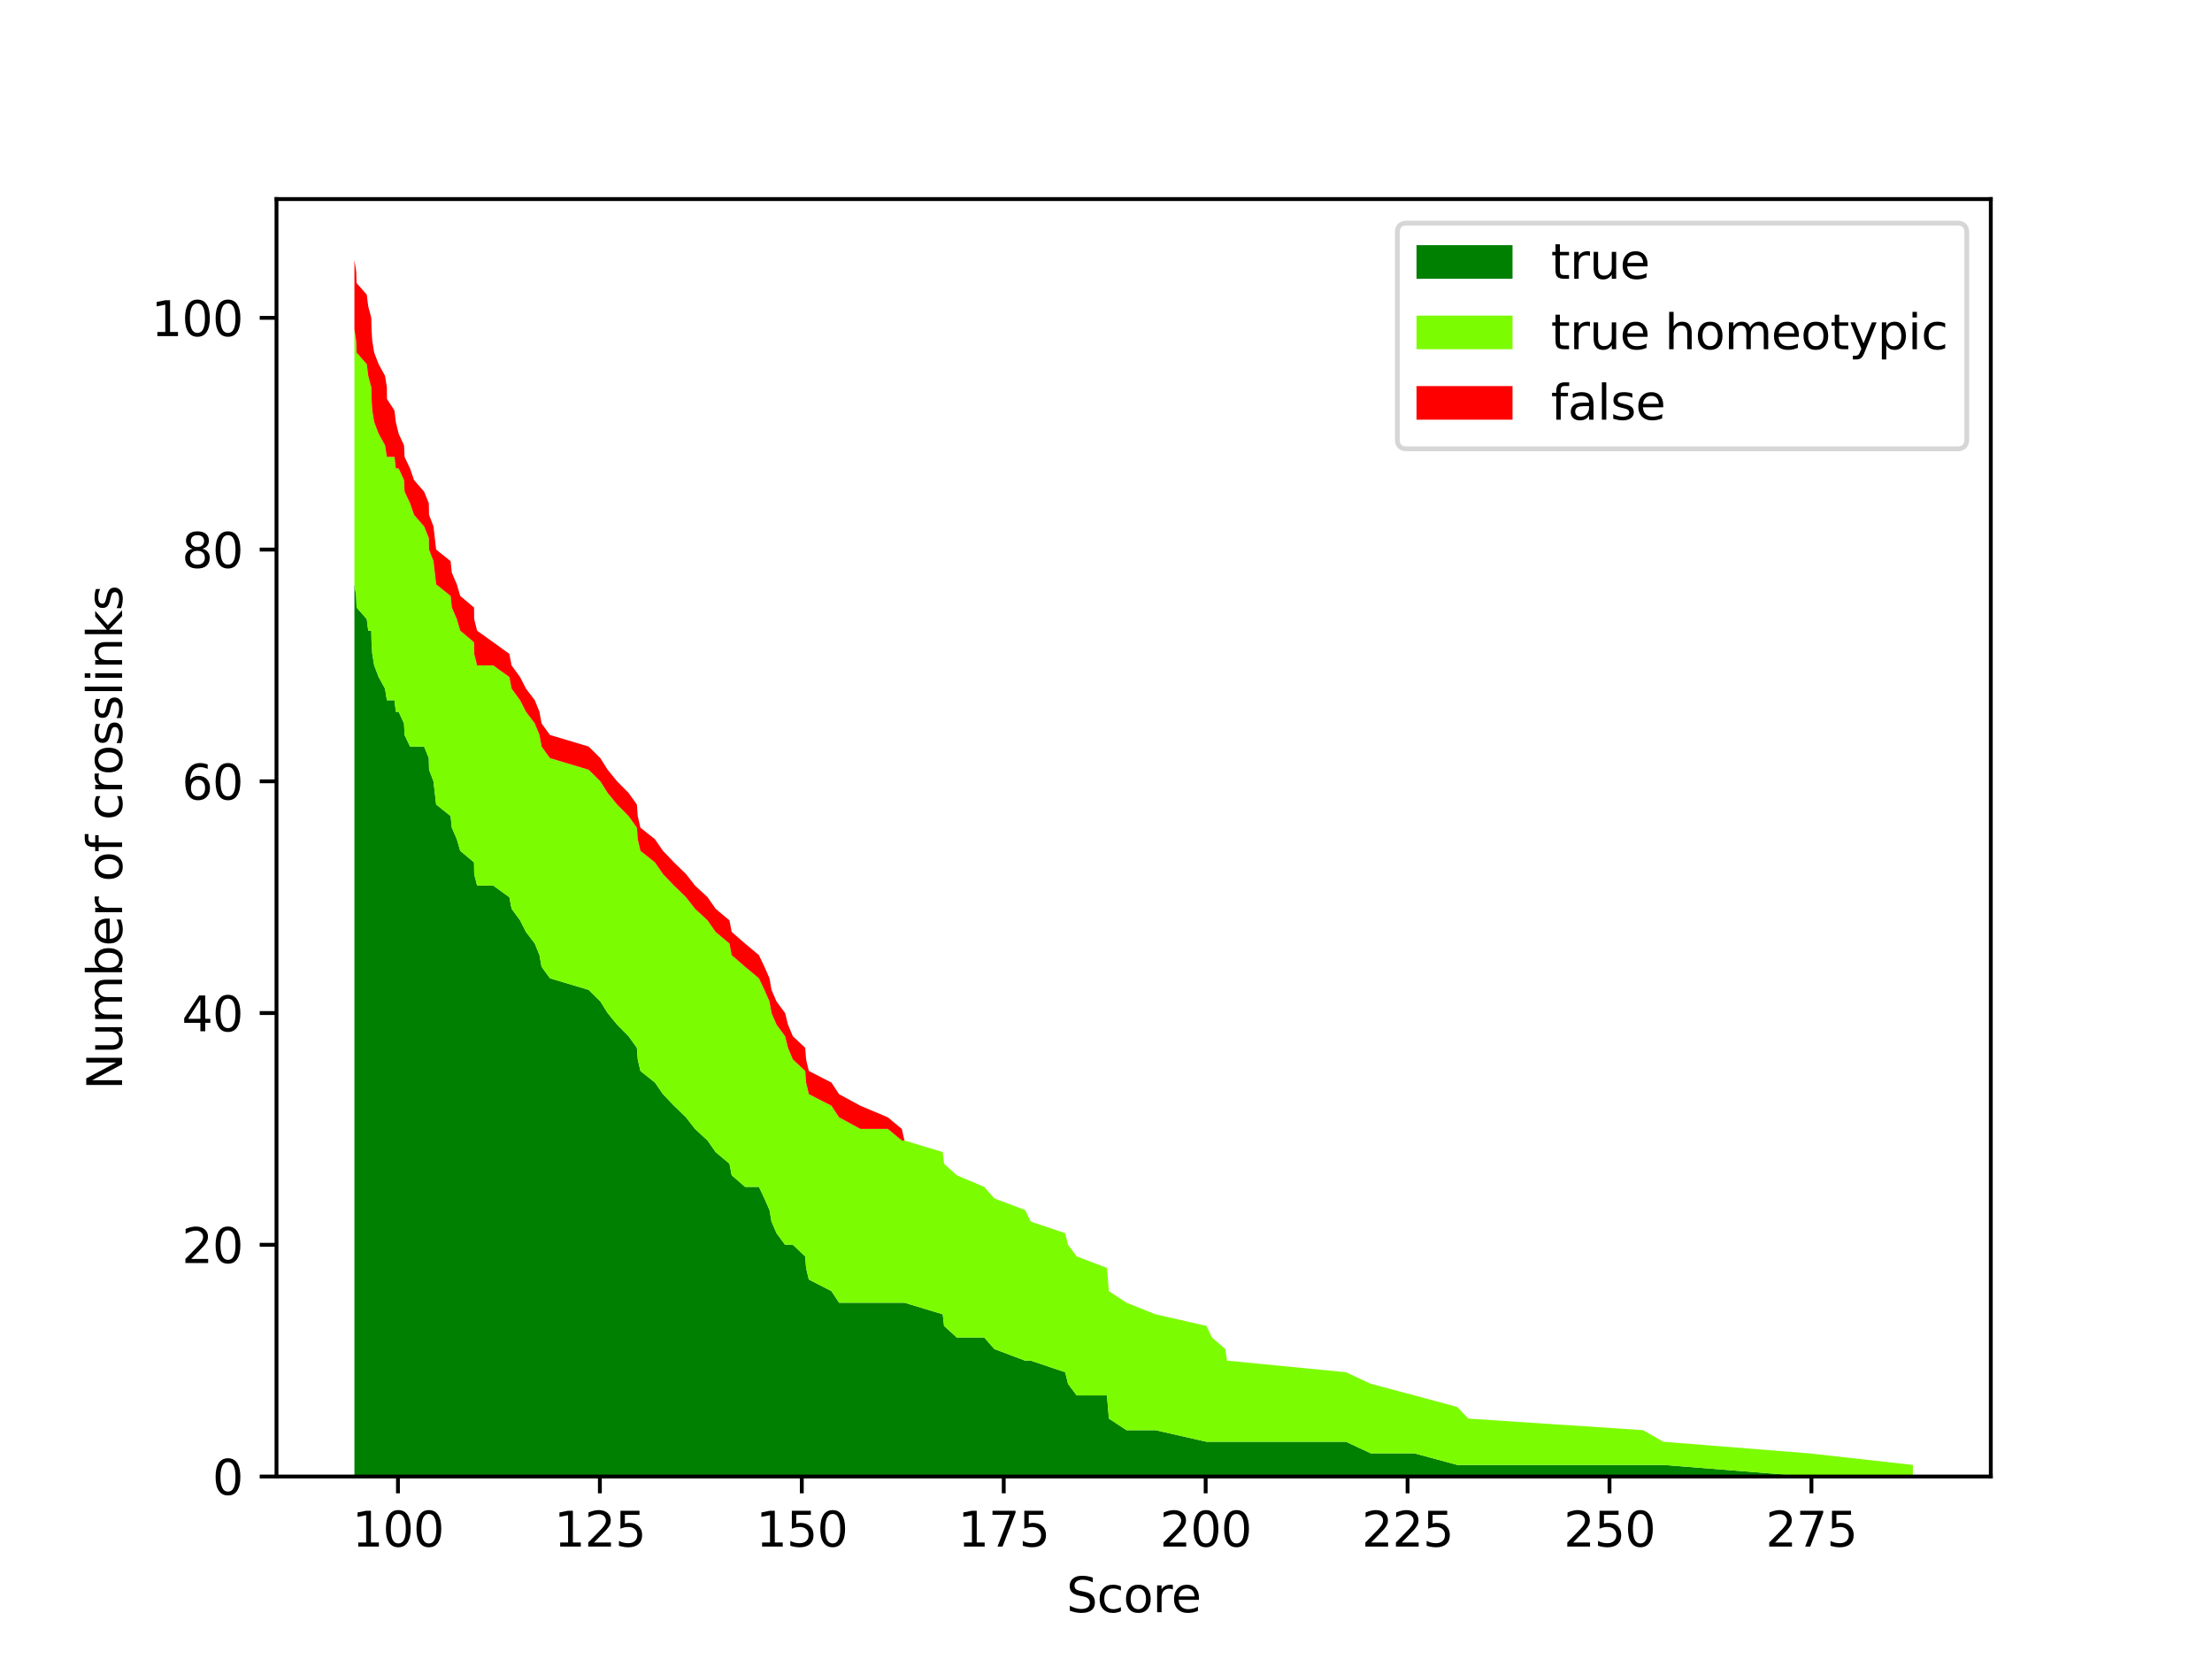<?xml version="1.0" encoding="utf-8" standalone="no"?>
<!DOCTYPE svg PUBLIC "-//W3C//DTD SVG 1.1//EN"
  "http://www.w3.org/Graphics/SVG/1.1/DTD/svg11.dtd">
<svg xmlns:xlink="http://www.w3.org/1999/xlink" width="460.8pt" height="345.6pt" viewBox="0 0 460.8 345.6" xmlns="http://www.w3.org/2000/svg" version="1.1">
 <defs>
  <style type="text/css">*{stroke-linejoin: round; stroke-linecap: butt}</style>
 </defs>
 <g id="figure_1">
  <g id="patch_1">
   <path d="M 0 345.6 
L 460.8 345.6 
L 460.8 0 
L 0 0 
z
" style="fill: #ffffff"/>
  </g>
  <g id="axes_1">
   <g id="patch_2">
    <path d="M 57.6 307.584 
L 414.72 307.584 
L 414.72 41.472 
L 57.6 41.472 
z
" style="fill: #ffffff"/>
   </g>
   <g id="PolyCollection_1">
    <path d="M 73.833 121.728 
L 73.833 307.584 
L 74.203 307.584 
L 74.287 307.584 
L 76.407 307.584 
L 76.71 307.584 
L 77.349 307.584 
L 77.4 307.584 
L 77.551 307.584 
L 77.955 307.584 
L 78.88 307.584 
L 80.21 307.584 
L 80.597 307.584 
L 80.614 307.584 
L 82.178 307.584 
L 82.464 307.584 
L 83.053 307.584 
L 84.164 307.584 
L 84.282 307.584 
L 85.426 307.584 
L 86.25 307.584 
L 88.353 307.584 
L 89.329 307.584 
L 89.38 307.584 
L 90.305 307.584 
L 90.86 307.584 
L 93.872 307.584 
L 94.125 307.584 
L 95.168 307.584 
L 95.875 307.584 
L 98.752 307.584 
L 98.785 307.584 
L 99.391 307.584 
L 102.756 307.584 
L 106.105 307.584 
L 106.576 307.584 
L 108.343 307.584 
L 109.571 307.584 
L 111.405 307.584 
L 112.381 307.584 
L 112.818 307.584 
L 114.568 307.584 
L 122.628 307.584 
L 125.067 307.584 
L 126.582 307.584 
L 128.55 307.584 
L 130.94 307.584 
L 132.673 307.584 
L 132.858 307.584 
L 133.413 307.584 
L 136.442 307.584 
L 138.107 307.584 
L 140.413 307.584 
L 142.903 307.584 
L 144.787 307.584 
L 147.395 307.584 
L 149.078 307.584 
L 151.955 307.584 
L 152.426 307.584 
L 155.202 307.584 
L 158.097 307.584 
L 159.241 307.584 
L 160.301 307.584 
L 160.721 307.584 
L 161.765 307.584 
L 163.548 307.584 
L 164.154 307.584 
L 165.163 307.584 
L 167.738 307.584 
L 167.923 307.584 
L 168.495 307.584 
L 173.206 307.584 
L 174.788 307.584 
L 179.23 307.584 
L 184.951 307.584 
L 187.861 307.584 
L 188.417 307.584 
L 196.392 307.584 
L 196.661 307.584 
L 199.303 307.584 
L 205.024 307.584 
L 207.144 307.584 
L 213.554 307.584 
L 214.732 307.584 
L 221.9 307.584 
L 222.489 307.584 
L 224.289 307.584 
L 230.599 307.584 
L 231.003 307.584 
L 234.671 307.584 
L 240.695 307.584 
L 251.328 307.584 
L 252.473 307.584 
L 255.266 307.584 
L 255.619 307.584 
L 280.387 307.584 
L 285.552 307.584 
L 294.655 307.584 
L 303.573 307.584 
L 305.861 307.584 
L 342.289 307.584 
L 346.495 307.584 
L 376.832 307.584 
L 398.487 307.584 
L 398.487 307.584 
L 398.487 307.584 
L 376.832 307.584 
L 346.495 305.17 
L 342.289 305.17 
L 305.861 305.17 
L 303.573 305.17 
L 294.655 302.757 
L 285.552 302.757 
L 280.387 300.343 
L 255.619 300.343 
L 255.266 300.343 
L 252.473 300.343 
L 251.328 300.343 
L 240.695 297.929 
L 234.671 297.929 
L 231.003 295.515 
L 230.599 290.688 
L 224.289 290.688 
L 222.489 288.274 
L 221.9 285.861 
L 214.732 283.447 
L 213.554 283.447 
L 207.144 281.033 
L 205.024 278.619 
L 199.303 278.619 
L 196.661 276.206 
L 196.392 273.792 
L 188.417 271.378 
L 187.861 271.378 
L 184.951 271.378 
L 179.23 271.378 
L 174.788 271.378 
L 173.206 268.965 
L 168.495 266.551 
L 167.923 264.137 
L 167.738 261.723 
L 165.163 259.31 
L 164.154 259.31 
L 163.548 259.31 
L 161.765 256.896 
L 160.721 254.482 
L 160.301 252.069 
L 159.241 249.655 
L 158.097 247.241 
L 155.202 247.241 
L 152.426 244.827 
L 151.955 242.414 
L 149.078 240 
L 147.395 237.586 
L 144.787 235.173 
L 142.903 232.759 
L 140.413 230.345 
L 138.107 227.931 
L 136.442 225.518 
L 133.413 223.104 
L 132.858 220.69 
L 132.673 218.277 
L 130.94 215.863 
L 128.55 213.449 
L 126.582 211.035 
L 125.067 208.622 
L 122.628 206.208 
L 114.568 203.794 
L 112.818 201.381 
L 112.381 198.967 
L 111.405 196.553 
L 109.571 194.139 
L 108.343 191.726 
L 106.576 189.312 
L 106.105 186.898 
L 102.756 184.485 
L 99.391 184.485 
L 98.785 182.071 
L 98.752 179.657 
L 95.875 177.243 
L 95.168 174.83 
L 94.125 172.416 
L 93.872 170.002 
L 90.86 167.589 
L 90.305 162.761 
L 89.38 160.347 
L 89.329 157.934 
L 88.353 155.52 
L 86.25 155.52 
L 85.426 155.52 
L 84.282 153.106 
L 84.164 150.693 
L 83.053 148.279 
L 82.464 148.279 
L 82.178 145.865 
L 80.614 145.865 
L 80.597 145.865 
L 80.21 143.451 
L 78.88 141.038 
L 77.955 138.624 
L 77.551 136.21 
L 77.4 133.797 
L 77.349 131.383 
L 76.71 131.383 
L 76.407 128.969 
L 74.287 126.555 
L 74.203 124.142 
L 73.833 121.728 
z
" clip-path="url(#p007ad40b3f)" style="fill: #008000"/>
   </g>
   <g id="PolyCollection_2">
    <path d="M 73.833 68.626 
L 73.833 121.728 
L 74.203 124.142 
L 74.287 126.555 
L 76.407 128.969 
L 76.71 131.383 
L 77.349 131.383 
L 77.4 133.797 
L 77.551 136.21 
L 77.955 138.624 
L 78.88 141.038 
L 80.21 143.451 
L 80.597 145.865 
L 80.614 145.865 
L 82.178 145.865 
L 82.464 148.279 
L 83.053 148.279 
L 84.164 150.693 
L 84.282 153.106 
L 85.426 155.52 
L 86.25 155.52 
L 88.353 155.52 
L 89.329 157.934 
L 89.38 160.347 
L 90.305 162.761 
L 90.86 167.589 
L 93.872 170.002 
L 94.125 172.416 
L 95.168 174.83 
L 95.875 177.243 
L 98.752 179.657 
L 98.785 182.071 
L 99.391 184.485 
L 102.756 184.485 
L 106.105 186.898 
L 106.576 189.312 
L 108.343 191.726 
L 109.571 194.139 
L 111.405 196.553 
L 112.381 198.967 
L 112.818 201.381 
L 114.568 203.794 
L 122.628 206.208 
L 125.067 208.622 
L 126.582 211.035 
L 128.55 213.449 
L 130.94 215.863 
L 132.673 218.277 
L 132.858 220.69 
L 133.413 223.104 
L 136.442 225.518 
L 138.107 227.931 
L 140.413 230.345 
L 142.903 232.759 
L 144.787 235.173 
L 147.395 237.586 
L 149.078 240 
L 151.955 242.414 
L 152.426 244.827 
L 155.202 247.241 
L 158.097 247.241 
L 159.241 249.655 
L 160.301 252.069 
L 160.721 254.482 
L 161.765 256.896 
L 163.548 259.31 
L 164.154 259.31 
L 165.163 259.31 
L 167.738 261.723 
L 167.923 264.137 
L 168.495 266.551 
L 173.206 268.965 
L 174.788 271.378 
L 179.23 271.378 
L 184.951 271.378 
L 187.861 271.378 
L 188.417 271.378 
L 196.392 273.792 
L 196.661 276.206 
L 199.303 278.619 
L 205.024 278.619 
L 207.144 281.033 
L 213.554 283.447 
L 214.732 283.447 
L 221.9 285.861 
L 222.489 288.274 
L 224.289 290.688 
L 230.599 290.688 
L 231.003 295.515 
L 234.671 297.929 
L 240.695 297.929 
L 251.328 300.343 
L 252.473 300.343 
L 255.266 300.343 
L 255.619 300.343 
L 280.387 300.343 
L 285.552 302.757 
L 294.655 302.757 
L 303.573 305.17 
L 305.861 305.17 
L 342.289 305.17 
L 346.495 305.17 
L 376.832 307.584 
L 398.487 307.584 
L 398.487 305.17 
L 398.487 305.17 
L 376.832 302.757 
L 346.495 300.343 
L 342.289 297.929 
L 305.861 295.515 
L 303.573 293.102 
L 294.655 290.688 
L 285.552 288.274 
L 280.387 285.861 
L 255.619 283.447 
L 255.266 281.033 
L 252.473 278.619 
L 251.328 276.206 
L 240.695 273.792 
L 234.671 271.378 
L 231.003 268.965 
L 230.599 264.137 
L 224.289 261.723 
L 222.489 259.31 
L 221.9 256.896 
L 214.732 254.482 
L 213.554 252.069 
L 207.144 249.655 
L 205.024 247.241 
L 199.303 244.827 
L 196.661 242.414 
L 196.392 240 
L 188.417 237.586 
L 187.861 237.586 
L 184.951 235.173 
L 179.23 235.173 
L 174.788 232.759 
L 173.206 230.345 
L 168.495 227.931 
L 167.923 225.518 
L 167.738 223.104 
L 165.163 220.69 
L 164.154 218.277 
L 163.548 215.863 
L 161.765 213.449 
L 160.721 211.035 
L 160.301 208.622 
L 159.241 206.208 
L 158.097 203.794 
L 155.202 201.381 
L 152.426 198.967 
L 151.955 196.553 
L 149.078 194.139 
L 147.395 191.726 
L 144.787 189.312 
L 142.903 186.898 
L 140.413 184.485 
L 138.107 182.071 
L 136.442 179.657 
L 133.413 177.243 
L 132.858 174.83 
L 132.673 172.416 
L 130.94 170.002 
L 128.55 167.589 
L 126.582 165.175 
L 125.067 162.761 
L 122.628 160.347 
L 114.568 157.934 
L 112.818 155.52 
L 112.381 153.106 
L 111.405 150.693 
L 109.571 148.279 
L 108.343 145.865 
L 106.576 143.451 
L 106.105 141.038 
L 102.756 138.624 
L 99.391 138.624 
L 98.785 136.21 
L 98.752 133.797 
L 95.875 131.383 
L 95.168 128.969 
L 94.125 126.555 
L 93.872 124.142 
L 90.86 121.728 
L 90.305 116.901 
L 89.38 114.487 
L 89.329 112.073 
L 88.353 109.659 
L 86.25 107.246 
L 85.426 104.832 
L 84.282 102.418 
L 84.164 100.005 
L 83.053 97.591 
L 82.464 97.591 
L 82.178 95.177 
L 80.614 95.177 
L 80.597 95.177 
L 80.21 92.763 
L 78.88 90.35 
L 77.955 87.936 
L 77.551 85.522 
L 77.4 83.109 
L 77.349 80.695 
L 76.71 78.281 
L 76.407 75.867 
L 74.287 73.454 
L 74.203 71.04 
L 73.833 68.626 
z
" clip-path="url(#p007ad40b3f)" style="fill: #7cfc00"/>
   </g>
   <g id="PolyCollection_3">
    <path d="M 73.833 54.144 
L 73.833 68.626 
L 74.203 71.04 
L 74.287 73.454 
L 76.407 75.867 
L 76.71 78.281 
L 77.349 80.695 
L 77.4 83.109 
L 77.551 85.522 
L 77.955 87.936 
L 78.88 90.35 
L 80.21 92.763 
L 80.597 95.177 
L 80.614 95.177 
L 82.178 95.177 
L 82.464 97.591 
L 83.053 97.591 
L 84.164 100.005 
L 84.282 102.418 
L 85.426 104.832 
L 86.25 107.246 
L 88.353 109.659 
L 89.329 112.073 
L 89.38 114.487 
L 90.305 116.901 
L 90.86 121.728 
L 93.872 124.142 
L 94.125 126.555 
L 95.168 128.969 
L 95.875 131.383 
L 98.752 133.797 
L 98.785 136.21 
L 99.391 138.624 
L 102.756 138.624 
L 106.105 141.038 
L 106.576 143.451 
L 108.343 145.865 
L 109.571 148.279 
L 111.405 150.693 
L 112.381 153.106 
L 112.818 155.52 
L 114.568 157.934 
L 122.628 160.347 
L 125.067 162.761 
L 126.582 165.175 
L 128.55 167.589 
L 130.94 170.002 
L 132.673 172.416 
L 132.858 174.83 
L 133.413 177.243 
L 136.442 179.657 
L 138.107 182.071 
L 140.413 184.485 
L 142.903 186.898 
L 144.787 189.312 
L 147.395 191.726 
L 149.078 194.139 
L 151.955 196.553 
L 152.426 198.967 
L 155.202 201.381 
L 158.097 203.794 
L 159.241 206.208 
L 160.301 208.622 
L 160.721 211.035 
L 161.765 213.449 
L 163.548 215.863 
L 164.154 218.277 
L 165.163 220.69 
L 167.738 223.104 
L 167.923 225.518 
L 168.495 227.931 
L 173.206 230.345 
L 174.788 232.759 
L 179.23 235.173 
L 184.951 235.173 
L 187.861 237.586 
L 188.417 237.586 
L 196.392 240 
L 196.661 242.414 
L 199.303 244.827 
L 205.024 247.241 
L 207.144 249.655 
L 213.554 252.069 
L 214.732 254.482 
L 221.9 256.896 
L 222.489 259.31 
L 224.289 261.723 
L 230.599 264.137 
L 231.003 268.965 
L 234.671 271.378 
L 240.695 273.792 
L 251.328 276.206 
L 252.473 278.619 
L 255.266 281.033 
L 255.619 283.447 
L 280.387 285.861 
L 285.552 288.274 
L 294.655 290.688 
L 303.573 293.102 
L 305.861 295.515 
L 342.289 297.929 
L 346.495 300.343 
L 376.832 302.757 
L 398.487 305.17 
L 398.487 305.17 
L 398.487 305.17 
L 376.832 302.757 
L 346.495 300.343 
L 342.289 297.929 
L 305.861 295.515 
L 303.573 293.102 
L 294.655 290.688 
L 285.552 288.274 
L 280.387 285.861 
L 255.619 283.447 
L 255.266 281.033 
L 252.473 278.619 
L 251.328 276.206 
L 240.695 273.792 
L 234.671 271.378 
L 231.003 268.965 
L 230.599 264.137 
L 224.289 261.723 
L 222.489 259.31 
L 221.9 256.896 
L 214.732 254.482 
L 213.554 252.069 
L 207.144 249.655 
L 205.024 247.241 
L 199.303 244.827 
L 196.661 242.414 
L 196.392 240 
L 188.417 237.586 
L 187.861 235.173 
L 184.951 232.759 
L 179.23 230.345 
L 174.788 227.931 
L 173.206 225.518 
L 168.495 223.104 
L 167.923 220.69 
L 167.738 218.277 
L 165.163 215.863 
L 164.154 213.449 
L 163.548 211.035 
L 161.765 208.622 
L 160.721 206.208 
L 160.301 203.794 
L 159.241 201.381 
L 158.097 198.967 
L 155.202 196.553 
L 152.426 194.139 
L 151.955 191.726 
L 149.078 189.312 
L 147.395 186.898 
L 144.787 184.485 
L 142.903 182.071 
L 140.413 179.657 
L 138.107 177.243 
L 136.442 174.83 
L 133.413 172.416 
L 132.858 170.002 
L 132.673 167.589 
L 130.94 165.175 
L 128.55 162.761 
L 126.582 160.347 
L 125.067 157.934 
L 122.628 155.52 
L 114.568 153.106 
L 112.818 150.693 
L 112.381 148.279 
L 111.405 145.865 
L 109.571 143.451 
L 108.343 141.038 
L 106.576 138.624 
L 106.105 136.21 
L 102.756 133.797 
L 99.391 131.383 
L 98.785 128.969 
L 98.752 126.555 
L 95.875 124.142 
L 95.168 121.728 
L 94.125 119.314 
L 93.872 116.901 
L 90.86 114.487 
L 90.305 109.659 
L 89.38 107.246 
L 89.329 104.832 
L 88.353 102.418 
L 86.25 100.005 
L 85.426 97.591 
L 84.282 95.177 
L 84.164 92.763 
L 83.053 90.35 
L 82.464 87.936 
L 82.178 85.522 
L 80.614 83.109 
L 80.597 80.695 
L 80.21 78.281 
L 78.88 75.867 
L 77.955 73.454 
L 77.551 71.04 
L 77.4 68.626 
L 77.349 66.213 
L 76.71 63.799 
L 76.407 61.385 
L 74.287 58.971 
L 74.203 56.558 
L 73.833 54.144 
z
" clip-path="url(#p007ad40b3f)" style="fill: #ff0000"/>
   </g>
   <g id="matplotlib.axis_1">
    <g id="xtick_1">
     <g id="line2d_1">
      <defs>
       <path id="m085ec5bcaf" d="M 0 0 
L 0 3.5 
" style="stroke: #000000; stroke-width: 0.8"/>
      </defs>
      <g>
       <use xlink:href="#m085ec5bcaf" x="82.902" y="307.584" style="stroke: #000000; stroke-width: 0.8"/>
      </g>
     </g>
     <g id="text_1">
      <!-- 100 -->
      <g transform="translate(73.358 322.182) scale(0.1 -0.1)">
       <defs>
        <path id="DejaVuSans-31" d="M 794 531 
L 1825 531 
L 1825 4091 
L 703 3866 
L 703 4441 
L 1819 4666 
L 2450 4666 
L 2450 531 
L 3481 531 
L 3481 0 
L 794 0 
L 794 531 
z
" transform="scale(0.016)"/>
        <path id="DejaVuSans-30" d="M 2034 4250 
Q 1547 4250 1301 3770 
Q 1056 3291 1056 2328 
Q 1056 1369 1301 889 
Q 1547 409 2034 409 
Q 2525 409 2770 889 
Q 3016 1369 3016 2328 
Q 3016 3291 2770 3770 
Q 2525 4250 2034 4250 
z
M 2034 4750 
Q 2819 4750 3233 4129 
Q 3647 3509 3647 2328 
Q 3647 1150 3233 529 
Q 2819 -91 2034 -91 
Q 1250 -91 836 529 
Q 422 1150 422 2328 
Q 422 3509 836 4129 
Q 1250 4750 2034 4750 
z
" transform="scale(0.016)"/>
       </defs>
       <use xlink:href="#DejaVuSans-31"/>
       <use xlink:href="#DejaVuSans-30" x="63.623"/>
       <use xlink:href="#DejaVuSans-30" x="127.246"/>
      </g>
     </g>
    </g>
    <g id="xtick_2">
     <g id="line2d_2">
      <g>
       <use xlink:href="#m085ec5bcaf" x="124.966" y="307.584" style="stroke: #000000; stroke-width: 0.8"/>
      </g>
     </g>
     <g id="text_2">
      <!-- 125 -->
      <g transform="translate(115.423 322.182) scale(0.1 -0.1)">
       <defs>
        <path id="DejaVuSans-32" d="M 1228 531 
L 3431 531 
L 3431 0 
L 469 0 
L 469 531 
Q 828 903 1448 1529 
Q 2069 2156 2228 2338 
Q 2531 2678 2651 2914 
Q 2772 3150 2772 3378 
Q 2772 3750 2511 3984 
Q 2250 4219 1831 4219 
Q 1534 4219 1204 4116 
Q 875 4013 500 3803 
L 500 4441 
Q 881 4594 1212 4672 
Q 1544 4750 1819 4750 
Q 2544 4750 2975 4387 
Q 3406 4025 3406 3419 
Q 3406 3131 3298 2873 
Q 3191 2616 2906 2266 
Q 2828 2175 2409 1742 
Q 1991 1309 1228 531 
z
" transform="scale(0.016)"/>
        <path id="DejaVuSans-35" d="M 691 4666 
L 3169 4666 
L 3169 4134 
L 1269 4134 
L 1269 2991 
Q 1406 3038 1543 3061 
Q 1681 3084 1819 3084 
Q 2600 3084 3056 2656 
Q 3513 2228 3513 1497 
Q 3513 744 3044 326 
Q 2575 -91 1722 -91 
Q 1428 -91 1123 -41 
Q 819 9 494 109 
L 494 744 
Q 775 591 1075 516 
Q 1375 441 1709 441 
Q 2250 441 2565 725 
Q 2881 1009 2881 1497 
Q 2881 1984 2565 2268 
Q 2250 2553 1709 2553 
Q 1456 2553 1204 2497 
Q 953 2441 691 2322 
L 691 4666 
z
" transform="scale(0.016)"/>
       </defs>
       <use xlink:href="#DejaVuSans-31"/>
       <use xlink:href="#DejaVuSans-32" x="63.623"/>
       <use xlink:href="#DejaVuSans-35" x="127.246"/>
      </g>
     </g>
    </g>
    <g id="xtick_3">
     <g id="line2d_3">
      <g>
       <use xlink:href="#m085ec5bcaf" x="167.031" y="307.584" style="stroke: #000000; stroke-width: 0.8"/>
      </g>
     </g>
     <g id="text_3">
      <!-- 150 -->
      <g transform="translate(157.487 322.182) scale(0.1 -0.1)">
       <use xlink:href="#DejaVuSans-31"/>
       <use xlink:href="#DejaVuSans-35" x="63.623"/>
       <use xlink:href="#DejaVuSans-30" x="127.246"/>
      </g>
     </g>
    </g>
    <g id="xtick_4">
     <g id="line2d_4">
      <g>
       <use xlink:href="#m085ec5bcaf" x="209.096" y="307.584" style="stroke: #000000; stroke-width: 0.8"/>
      </g>
     </g>
     <g id="text_4">
      <!-- 175 -->
      <g transform="translate(199.552 322.182) scale(0.1 -0.1)">
       <defs>
        <path id="DejaVuSans-37" d="M 525 4666 
L 3525 4666 
L 3525 4397 
L 1831 0 
L 1172 0 
L 2766 4134 
L 525 4134 
L 525 4666 
z
" transform="scale(0.016)"/>
       </defs>
       <use xlink:href="#DejaVuSans-31"/>
       <use xlink:href="#DejaVuSans-37" x="63.623"/>
       <use xlink:href="#DejaVuSans-35" x="127.246"/>
      </g>
     </g>
    </g>
    <g id="xtick_5">
     <g id="line2d_5">
      <g>
       <use xlink:href="#m085ec5bcaf" x="251.16" y="307.584" style="stroke: #000000; stroke-width: 0.8"/>
      </g>
     </g>
     <g id="text_5">
      <!-- 200 -->
      <g transform="translate(241.616 322.182) scale(0.1 -0.1)">
       <use xlink:href="#DejaVuSans-32"/>
       <use xlink:href="#DejaVuSans-30" x="63.623"/>
       <use xlink:href="#DejaVuSans-30" x="127.246"/>
      </g>
     </g>
    </g>
    <g id="xtick_6">
     <g id="line2d_6">
      <g>
       <use xlink:href="#m085ec5bcaf" x="293.225" y="307.584" style="stroke: #000000; stroke-width: 0.8"/>
      </g>
     </g>
     <g id="text_6">
      <!-- 225 -->
      <g transform="translate(283.681 322.182) scale(0.1 -0.1)">
       <use xlink:href="#DejaVuSans-32"/>
       <use xlink:href="#DejaVuSans-32" x="63.623"/>
       <use xlink:href="#DejaVuSans-35" x="127.246"/>
      </g>
     </g>
    </g>
    <g id="xtick_7">
     <g id="line2d_7">
      <g>
       <use xlink:href="#m085ec5bcaf" x="335.289" y="307.584" style="stroke: #000000; stroke-width: 0.8"/>
      </g>
     </g>
     <g id="text_7">
      <!-- 250 -->
      <g transform="translate(325.746 322.182) scale(0.1 -0.1)">
       <use xlink:href="#DejaVuSans-32"/>
       <use xlink:href="#DejaVuSans-35" x="63.623"/>
       <use xlink:href="#DejaVuSans-30" x="127.246"/>
      </g>
     </g>
    </g>
    <g id="xtick_8">
     <g id="line2d_8">
      <g>
       <use xlink:href="#m085ec5bcaf" x="377.354" y="307.584" style="stroke: #000000; stroke-width: 0.8"/>
      </g>
     </g>
     <g id="text_8">
      <!-- 275 -->
      <g transform="translate(367.81 322.182) scale(0.1 -0.1)">
       <use xlink:href="#DejaVuSans-32"/>
       <use xlink:href="#DejaVuSans-37" x="63.623"/>
       <use xlink:href="#DejaVuSans-35" x="127.246"/>
      </g>
     </g>
    </g>
    <g id="text_9">
     <!-- Score -->
     <g transform="translate(222.158 335.861) scale(0.1 -0.1)">
      <defs>
       <path id="DejaVuSans-53" d="M 3425 4513 
L 3425 3897 
Q 3066 4069 2747 4153 
Q 2428 4238 2131 4238 
Q 1616 4238 1336 4038 
Q 1056 3838 1056 3469 
Q 1056 3159 1242 3001 
Q 1428 2844 1947 2747 
L 2328 2669 
Q 3034 2534 3370 2195 
Q 3706 1856 3706 1288 
Q 3706 609 3251 259 
Q 2797 -91 1919 -91 
Q 1588 -91 1214 -16 
Q 841 59 441 206 
L 441 856 
Q 825 641 1194 531 
Q 1563 422 1919 422 
Q 2459 422 2753 634 
Q 3047 847 3047 1241 
Q 3047 1584 2836 1778 
Q 2625 1972 2144 2069 
L 1759 2144 
Q 1053 2284 737 2584 
Q 422 2884 422 3419 
Q 422 4038 858 4394 
Q 1294 4750 2059 4750 
Q 2388 4750 2728 4690 
Q 3069 4631 3425 4513 
z
" transform="scale(0.016)"/>
       <path id="DejaVuSans-63" d="M 3122 3366 
L 3122 2828 
Q 2878 2963 2633 3030 
Q 2388 3097 2138 3097 
Q 1578 3097 1268 2742 
Q 959 2388 959 1747 
Q 959 1106 1268 751 
Q 1578 397 2138 397 
Q 2388 397 2633 464 
Q 2878 531 3122 666 
L 3122 134 
Q 2881 22 2623 -34 
Q 2366 -91 2075 -91 
Q 1284 -91 818 406 
Q 353 903 353 1747 
Q 353 2603 823 3093 
Q 1294 3584 2113 3584 
Q 2378 3584 2631 3529 
Q 2884 3475 3122 3366 
z
" transform="scale(0.016)"/>
       <path id="DejaVuSans-6f" d="M 1959 3097 
Q 1497 3097 1228 2736 
Q 959 2375 959 1747 
Q 959 1119 1226 758 
Q 1494 397 1959 397 
Q 2419 397 2687 759 
Q 2956 1122 2956 1747 
Q 2956 2369 2687 2733 
Q 2419 3097 1959 3097 
z
M 1959 3584 
Q 2709 3584 3137 3096 
Q 3566 2609 3566 1747 
Q 3566 888 3137 398 
Q 2709 -91 1959 -91 
Q 1206 -91 779 398 
Q 353 888 353 1747 
Q 353 2609 779 3096 
Q 1206 3584 1959 3584 
z
" transform="scale(0.016)"/>
       <path id="DejaVuSans-72" d="M 2631 2963 
Q 2534 3019 2420 3045 
Q 2306 3072 2169 3072 
Q 1681 3072 1420 2755 
Q 1159 2438 1159 1844 
L 1159 0 
L 581 0 
L 581 3500 
L 1159 3500 
L 1159 2956 
Q 1341 3275 1631 3429 
Q 1922 3584 2338 3584 
Q 2397 3584 2469 3576 
Q 2541 3569 2628 3553 
L 2631 2963 
z
" transform="scale(0.016)"/>
       <path id="DejaVuSans-65" d="M 3597 1894 
L 3597 1613 
L 953 1613 
Q 991 1019 1311 708 
Q 1631 397 2203 397 
Q 2534 397 2845 478 
Q 3156 559 3463 722 
L 3463 178 
Q 3153 47 2828 -22 
Q 2503 -91 2169 -91 
Q 1331 -91 842 396 
Q 353 884 353 1716 
Q 353 2575 817 3079 
Q 1281 3584 2069 3584 
Q 2775 3584 3186 3129 
Q 3597 2675 3597 1894 
z
M 3022 2063 
Q 3016 2534 2758 2815 
Q 2500 3097 2075 3097 
Q 1594 3097 1305 2825 
Q 1016 2553 972 2059 
L 3022 2063 
z
" transform="scale(0.016)"/>
      </defs>
      <use xlink:href="#DejaVuSans-53"/>
      <use xlink:href="#DejaVuSans-63" x="63.477"/>
      <use xlink:href="#DejaVuSans-6f" x="118.457"/>
      <use xlink:href="#DejaVuSans-72" x="179.639"/>
      <use xlink:href="#DejaVuSans-65" x="218.502"/>
     </g>
    </g>
   </g>
   <g id="matplotlib.axis_2">
    <g id="ytick_1">
     <g id="line2d_9">
      <defs>
       <path id="m6be018d97b" d="M 0 0 
L -3.5 0 
" style="stroke: #000000; stroke-width: 0.8"/>
      </defs>
      <g>
       <use xlink:href="#m6be018d97b" x="57.6" y="307.584" style="stroke: #000000; stroke-width: 0.8"/>
      </g>
     </g>
     <g id="text_10">
      <!-- 0 -->
      <g transform="translate(44.237 311.383) scale(0.1 -0.1)">
       <use xlink:href="#DejaVuSans-30"/>
      </g>
     </g>
    </g>
    <g id="ytick_2">
     <g id="line2d_10">
      <g>
       <use xlink:href="#m6be018d97b" x="57.6" y="259.31" style="stroke: #000000; stroke-width: 0.8"/>
      </g>
     </g>
     <g id="text_11">
      <!-- 20 -->
      <g transform="translate(37.875 263.109) scale(0.1 -0.1)">
       <use xlink:href="#DejaVuSans-32"/>
       <use xlink:href="#DejaVuSans-30" x="63.623"/>
      </g>
     </g>
    </g>
    <g id="ytick_3">
     <g id="line2d_11">
      <g>
       <use xlink:href="#m6be018d97b" x="57.6" y="211.035" style="stroke: #000000; stroke-width: 0.8"/>
      </g>
     </g>
     <g id="text_12">
      <!-- 40 -->
      <g transform="translate(37.875 214.835) scale(0.1 -0.1)">
       <defs>
        <path id="DejaVuSans-34" d="M 2419 4116 
L 825 1625 
L 2419 1625 
L 2419 4116 
z
M 2253 4666 
L 3047 4666 
L 3047 1625 
L 3713 1625 
L 3713 1100 
L 3047 1100 
L 3047 0 
L 2419 0 
L 2419 1100 
L 313 1100 
L 313 1709 
L 2253 4666 
z
" transform="scale(0.016)"/>
       </defs>
       <use xlink:href="#DejaVuSans-34"/>
       <use xlink:href="#DejaVuSans-30" x="63.623"/>
      </g>
     </g>
    </g>
    <g id="ytick_4">
     <g id="line2d_12">
      <g>
       <use xlink:href="#m6be018d97b" x="57.6" y="162.761" style="stroke: #000000; stroke-width: 0.8"/>
      </g>
     </g>
     <g id="text_13">
      <!-- 60 -->
      <g transform="translate(37.875 166.56) scale(0.1 -0.1)">
       <defs>
        <path id="DejaVuSans-36" d="M 2113 2584 
Q 1688 2584 1439 2293 
Q 1191 2003 1191 1497 
Q 1191 994 1439 701 
Q 1688 409 2113 409 
Q 2538 409 2786 701 
Q 3034 994 3034 1497 
Q 3034 2003 2786 2293 
Q 2538 2584 2113 2584 
z
M 3366 4563 
L 3366 3988 
Q 3128 4100 2886 4159 
Q 2644 4219 2406 4219 
Q 1781 4219 1451 3797 
Q 1122 3375 1075 2522 
Q 1259 2794 1537 2939 
Q 1816 3084 2150 3084 
Q 2853 3084 3261 2657 
Q 3669 2231 3669 1497 
Q 3669 778 3244 343 
Q 2819 -91 2113 -91 
Q 1303 -91 875 529 
Q 447 1150 447 2328 
Q 447 3434 972 4092 
Q 1497 4750 2381 4750 
Q 2619 4750 2861 4703 
Q 3103 4656 3366 4563 
z
" transform="scale(0.016)"/>
       </defs>
       <use xlink:href="#DejaVuSans-36"/>
       <use xlink:href="#DejaVuSans-30" x="63.623"/>
      </g>
     </g>
    </g>
    <g id="ytick_5">
     <g id="line2d_13">
      <g>
       <use xlink:href="#m6be018d97b" x="57.6" y="114.487" style="stroke: #000000; stroke-width: 0.8"/>
      </g>
     </g>
     <g id="text_14">
      <!-- 80 -->
      <g transform="translate(37.875 118.286) scale(0.1 -0.1)">
       <defs>
        <path id="DejaVuSans-38" d="M 2034 2216 
Q 1584 2216 1326 1975 
Q 1069 1734 1069 1313 
Q 1069 891 1326 650 
Q 1584 409 2034 409 
Q 2484 409 2743 651 
Q 3003 894 3003 1313 
Q 3003 1734 2745 1975 
Q 2488 2216 2034 2216 
z
M 1403 2484 
Q 997 2584 770 2862 
Q 544 3141 544 3541 
Q 544 4100 942 4425 
Q 1341 4750 2034 4750 
Q 2731 4750 3128 4425 
Q 3525 4100 3525 3541 
Q 3525 3141 3298 2862 
Q 3072 2584 2669 2484 
Q 3125 2378 3379 2068 
Q 3634 1759 3634 1313 
Q 3634 634 3220 271 
Q 2806 -91 2034 -91 
Q 1263 -91 848 271 
Q 434 634 434 1313 
Q 434 1759 690 2068 
Q 947 2378 1403 2484 
z
M 1172 3481 
Q 1172 3119 1398 2916 
Q 1625 2713 2034 2713 
Q 2441 2713 2670 2916 
Q 2900 3119 2900 3481 
Q 2900 3844 2670 4047 
Q 2441 4250 2034 4250 
Q 1625 4250 1398 4047 
Q 1172 3844 1172 3481 
z
" transform="scale(0.016)"/>
       </defs>
       <use xlink:href="#DejaVuSans-38"/>
       <use xlink:href="#DejaVuSans-30" x="63.623"/>
      </g>
     </g>
    </g>
    <g id="ytick_6">
     <g id="line2d_14">
      <g>
       <use xlink:href="#m6be018d97b" x="57.6" y="66.213" style="stroke: #000000; stroke-width: 0.8"/>
      </g>
     </g>
     <g id="text_15">
      <!-- 100 -->
      <g transform="translate(31.512 70.012) scale(0.1 -0.1)">
       <use xlink:href="#DejaVuSans-31"/>
       <use xlink:href="#DejaVuSans-30" x="63.623"/>
       <use xlink:href="#DejaVuSans-30" x="127.246"/>
      </g>
     </g>
    </g>
    <g id="text_16">
     <!-- Number of crosslinks -->
     <g transform="translate(25.433 227.019) rotate(-90) scale(0.1 -0.1)">
      <defs>
       <path id="DejaVuSans-4e" d="M 628 4666 
L 1478 4666 
L 3547 763 
L 3547 4666 
L 4159 4666 
L 4159 0 
L 3309 0 
L 1241 3903 
L 1241 0 
L 628 0 
L 628 4666 
z
" transform="scale(0.016)"/>
       <path id="DejaVuSans-75" d="M 544 1381 
L 544 3500 
L 1119 3500 
L 1119 1403 
Q 1119 906 1312 657 
Q 1506 409 1894 409 
Q 2359 409 2629 706 
Q 2900 1003 2900 1516 
L 2900 3500 
L 3475 3500 
L 3475 0 
L 2900 0 
L 2900 538 
Q 2691 219 2414 64 
Q 2138 -91 1772 -91 
Q 1169 -91 856 284 
Q 544 659 544 1381 
z
M 1991 3584 
L 1991 3584 
z
" transform="scale(0.016)"/>
       <path id="DejaVuSans-6d" d="M 3328 2828 
Q 3544 3216 3844 3400 
Q 4144 3584 4550 3584 
Q 5097 3584 5394 3201 
Q 5691 2819 5691 2113 
L 5691 0 
L 5113 0 
L 5113 2094 
Q 5113 2597 4934 2840 
Q 4756 3084 4391 3084 
Q 3944 3084 3684 2787 
Q 3425 2491 3425 1978 
L 3425 0 
L 2847 0 
L 2847 2094 
Q 2847 2600 2669 2842 
Q 2491 3084 2119 3084 
Q 1678 3084 1418 2786 
Q 1159 2488 1159 1978 
L 1159 0 
L 581 0 
L 581 3500 
L 1159 3500 
L 1159 2956 
Q 1356 3278 1631 3431 
Q 1906 3584 2284 3584 
Q 2666 3584 2933 3390 
Q 3200 3197 3328 2828 
z
" transform="scale(0.016)"/>
       <path id="DejaVuSans-62" d="M 3116 1747 
Q 3116 2381 2855 2742 
Q 2594 3103 2138 3103 
Q 1681 3103 1420 2742 
Q 1159 2381 1159 1747 
Q 1159 1113 1420 752 
Q 1681 391 2138 391 
Q 2594 391 2855 752 
Q 3116 1113 3116 1747 
z
M 1159 2969 
Q 1341 3281 1617 3432 
Q 1894 3584 2278 3584 
Q 2916 3584 3314 3078 
Q 3713 2572 3713 1747 
Q 3713 922 3314 415 
Q 2916 -91 2278 -91 
Q 1894 -91 1617 61 
Q 1341 213 1159 525 
L 1159 0 
L 581 0 
L 581 4863 
L 1159 4863 
L 1159 2969 
z
" transform="scale(0.016)"/>
       <path id="DejaVuSans-20" transform="scale(0.016)"/>
       <path id="DejaVuSans-66" d="M 2375 4863 
L 2375 4384 
L 1825 4384 
Q 1516 4384 1395 4259 
Q 1275 4134 1275 3809 
L 1275 3500 
L 2222 3500 
L 2222 3053 
L 1275 3053 
L 1275 0 
L 697 0 
L 697 3053 
L 147 3053 
L 147 3500 
L 697 3500 
L 697 3744 
Q 697 4328 969 4595 
Q 1241 4863 1831 4863 
L 2375 4863 
z
" transform="scale(0.016)"/>
       <path id="DejaVuSans-73" d="M 2834 3397 
L 2834 2853 
Q 2591 2978 2328 3040 
Q 2066 3103 1784 3103 
Q 1356 3103 1142 2972 
Q 928 2841 928 2578 
Q 928 2378 1081 2264 
Q 1234 2150 1697 2047 
L 1894 2003 
Q 2506 1872 2764 1633 
Q 3022 1394 3022 966 
Q 3022 478 2636 193 
Q 2250 -91 1575 -91 
Q 1294 -91 989 -36 
Q 684 19 347 128 
L 347 722 
Q 666 556 975 473 
Q 1284 391 1588 391 
Q 1994 391 2212 530 
Q 2431 669 2431 922 
Q 2431 1156 2273 1281 
Q 2116 1406 1581 1522 
L 1381 1569 
Q 847 1681 609 1914 
Q 372 2147 372 2553 
Q 372 3047 722 3315 
Q 1072 3584 1716 3584 
Q 2034 3584 2315 3537 
Q 2597 3491 2834 3397 
z
" transform="scale(0.016)"/>
       <path id="DejaVuSans-6c" d="M 603 4863 
L 1178 4863 
L 1178 0 
L 603 0 
L 603 4863 
z
" transform="scale(0.016)"/>
       <path id="DejaVuSans-69" d="M 603 3500 
L 1178 3500 
L 1178 0 
L 603 0 
L 603 3500 
z
M 603 4863 
L 1178 4863 
L 1178 4134 
L 603 4134 
L 603 4863 
z
" transform="scale(0.016)"/>
       <path id="DejaVuSans-6e" d="M 3513 2113 
L 3513 0 
L 2938 0 
L 2938 2094 
Q 2938 2591 2744 2837 
Q 2550 3084 2163 3084 
Q 1697 3084 1428 2787 
Q 1159 2491 1159 1978 
L 1159 0 
L 581 0 
L 581 3500 
L 1159 3500 
L 1159 2956 
Q 1366 3272 1645 3428 
Q 1925 3584 2291 3584 
Q 2894 3584 3203 3211 
Q 3513 2838 3513 2113 
z
" transform="scale(0.016)"/>
       <path id="DejaVuSans-6b" d="M 581 4863 
L 1159 4863 
L 1159 1991 
L 2875 3500 
L 3609 3500 
L 1753 1863 
L 3688 0 
L 2938 0 
L 1159 1709 
L 1159 0 
L 581 0 
L 581 4863 
z
" transform="scale(0.016)"/>
      </defs>
      <use xlink:href="#DejaVuSans-4e"/>
      <use xlink:href="#DejaVuSans-75" x="74.805"/>
      <use xlink:href="#DejaVuSans-6d" x="138.184"/>
      <use xlink:href="#DejaVuSans-62" x="235.596"/>
      <use xlink:href="#DejaVuSans-65" x="299.072"/>
      <use xlink:href="#DejaVuSans-72" x="360.596"/>
      <use xlink:href="#DejaVuSans-20" x="401.709"/>
      <use xlink:href="#DejaVuSans-6f" x="433.496"/>
      <use xlink:href="#DejaVuSans-66" x="494.678"/>
      <use xlink:href="#DejaVuSans-20" x="529.883"/>
      <use xlink:href="#DejaVuSans-63" x="561.67"/>
      <use xlink:href="#DejaVuSans-72" x="616.65"/>
      <use xlink:href="#DejaVuSans-6f" x="655.514"/>
      <use xlink:href="#DejaVuSans-73" x="716.695"/>
      <use xlink:href="#DejaVuSans-73" x="768.795"/>
      <use xlink:href="#DejaVuSans-6c" x="820.895"/>
      <use xlink:href="#DejaVuSans-69" x="848.678"/>
      <use xlink:href="#DejaVuSans-6e" x="876.461"/>
      <use xlink:href="#DejaVuSans-6b" x="939.84"/>
      <use xlink:href="#DejaVuSans-73" x="997.75"/>
     </g>
    </g>
   </g>
   <g id="patch_3">
    <path d="M 57.6 307.584 
L 57.6 41.472 
" style="fill: none; stroke: #000000; stroke-width: 0.8; stroke-linejoin: miter; stroke-linecap: square"/>
   </g>
   <g id="patch_4">
    <path d="M 414.72 307.584 
L 414.72 41.472 
" style="fill: none; stroke: #000000; stroke-width: 0.8; stroke-linejoin: miter; stroke-linecap: square"/>
   </g>
   <g id="patch_5">
    <path d="M 57.6 307.584 
L 414.72 307.584 
" style="fill: none; stroke: #000000; stroke-width: 0.8; stroke-linejoin: miter; stroke-linecap: square"/>
   </g>
   <g id="patch_6">
    <path d="M 57.6 41.472 
L 414.72 41.472 
" style="fill: none; stroke: #000000; stroke-width: 0.8; stroke-linejoin: miter; stroke-linecap: square"/>
   </g>
   <g id="legend_1">
    <g id="patch_7">
     <path d="M 293.087 93.506 
L 407.72 93.506 
Q 409.72 93.506 409.72 91.506 
L 409.72 48.472 
Q 409.72 46.472 407.72 46.472 
L 293.087 46.472 
Q 291.087 46.472 291.087 48.472 
L 291.087 91.506 
Q 291.087 93.506 293.087 93.506 
z
" style="fill: #ffffff; opacity: 0.8; stroke: #cccccc; stroke-linejoin: miter"/>
    </g>
    <g id="patch_8">
     <path d="M 295.087 58.07 
L 315.087 58.07 
L 315.087 51.07 
L 295.087 51.07 
z
" style="fill: #008000"/>
    </g>
    <g id="text_17">
     <!-- true -->
     <g transform="translate(323.087 58.07) scale(0.1 -0.1)">
      <defs>
       <path id="DejaVuSans-74" d="M 1172 4494 
L 1172 3500 
L 2356 3500 
L 2356 3053 
L 1172 3053 
L 1172 1153 
Q 1172 725 1289 603 
Q 1406 481 1766 481 
L 2356 481 
L 2356 0 
L 1766 0 
Q 1100 0 847 248 
Q 594 497 594 1153 
L 594 3053 
L 172 3053 
L 172 3500 
L 594 3500 
L 594 4494 
L 1172 4494 
z
" transform="scale(0.016)"/>
      </defs>
      <use xlink:href="#DejaVuSans-74"/>
      <use xlink:href="#DejaVuSans-72" x="39.209"/>
      <use xlink:href="#DejaVuSans-75" x="80.322"/>
      <use xlink:href="#DejaVuSans-65" x="143.701"/>
     </g>
    </g>
    <g id="patch_9">
     <path d="M 295.087 72.749 
L 315.087 72.749 
L 315.087 65.749 
L 295.087 65.749 
z
" style="fill: #7cfc00"/>
    </g>
    <g id="text_18">
     <!-- true homeotypic -->
     <g transform="translate(323.087 72.749) scale(0.1 -0.1)">
      <defs>
       <path id="DejaVuSans-68" d="M 3513 2113 
L 3513 0 
L 2938 0 
L 2938 2094 
Q 2938 2591 2744 2837 
Q 2550 3084 2163 3084 
Q 1697 3084 1428 2787 
Q 1159 2491 1159 1978 
L 1159 0 
L 581 0 
L 581 4863 
L 1159 4863 
L 1159 2956 
Q 1366 3272 1645 3428 
Q 1925 3584 2291 3584 
Q 2894 3584 3203 3211 
Q 3513 2838 3513 2113 
z
" transform="scale(0.016)"/>
       <path id="DejaVuSans-79" d="M 2059 -325 
Q 1816 -950 1584 -1140 
Q 1353 -1331 966 -1331 
L 506 -1331 
L 506 -850 
L 844 -850 
Q 1081 -850 1212 -737 
Q 1344 -625 1503 -206 
L 1606 56 
L 191 3500 
L 800 3500 
L 1894 763 
L 2988 3500 
L 3597 3500 
L 2059 -325 
z
" transform="scale(0.016)"/>
       <path id="DejaVuSans-70" d="M 1159 525 
L 1159 -1331 
L 581 -1331 
L 581 3500 
L 1159 3500 
L 1159 2969 
Q 1341 3281 1617 3432 
Q 1894 3584 2278 3584 
Q 2916 3584 3314 3078 
Q 3713 2572 3713 1747 
Q 3713 922 3314 415 
Q 2916 -91 2278 -91 
Q 1894 -91 1617 61 
Q 1341 213 1159 525 
z
M 3116 1747 
Q 3116 2381 2855 2742 
Q 2594 3103 2138 3103 
Q 1681 3103 1420 2742 
Q 1159 2381 1159 1747 
Q 1159 1113 1420 752 
Q 1681 391 2138 391 
Q 2594 391 2855 752 
Q 3116 1113 3116 1747 
z
" transform="scale(0.016)"/>
      </defs>
      <use xlink:href="#DejaVuSans-74"/>
      <use xlink:href="#DejaVuSans-72" x="39.209"/>
      <use xlink:href="#DejaVuSans-75" x="80.322"/>
      <use xlink:href="#DejaVuSans-65" x="143.701"/>
      <use xlink:href="#DejaVuSans-20" x="205.225"/>
      <use xlink:href="#DejaVuSans-68" x="237.012"/>
      <use xlink:href="#DejaVuSans-6f" x="300.391"/>
      <use xlink:href="#DejaVuSans-6d" x="361.572"/>
      <use xlink:href="#DejaVuSans-65" x="458.984"/>
      <use xlink:href="#DejaVuSans-6f" x="520.508"/>
      <use xlink:href="#DejaVuSans-74" x="581.689"/>
      <use xlink:href="#DejaVuSans-79" x="620.898"/>
      <use xlink:href="#DejaVuSans-70" x="680.078"/>
      <use xlink:href="#DejaVuSans-69" x="743.555"/>
      <use xlink:href="#DejaVuSans-63" x="771.338"/>
     </g>
    </g>
    <g id="patch_10">
     <path d="M 295.087 87.427 
L 315.087 87.427 
L 315.087 80.427 
L 295.087 80.427 
z
" style="fill: #ff0000"/>
    </g>
    <g id="text_19">
     <!-- false -->
     <g transform="translate(323.087 87.427) scale(0.1 -0.1)">
      <defs>
       <path id="DejaVuSans-61" d="M 2194 1759 
Q 1497 1759 1228 1600 
Q 959 1441 959 1056 
Q 959 750 1161 570 
Q 1363 391 1709 391 
Q 2188 391 2477 730 
Q 2766 1069 2766 1631 
L 2766 1759 
L 2194 1759 
z
M 3341 1997 
L 3341 0 
L 2766 0 
L 2766 531 
Q 2569 213 2275 61 
Q 1981 -91 1556 -91 
Q 1019 -91 701 211 
Q 384 513 384 1019 
Q 384 1609 779 1909 
Q 1175 2209 1959 2209 
L 2766 2209 
L 2766 2266 
Q 2766 2663 2505 2880 
Q 2244 3097 1772 3097 
Q 1472 3097 1187 3025 
Q 903 2953 641 2809 
L 641 3341 
Q 956 3463 1253 3523 
Q 1550 3584 1831 3584 
Q 2591 3584 2966 3190 
Q 3341 2797 3341 1997 
z
" transform="scale(0.016)"/>
      </defs>
      <use xlink:href="#DejaVuSans-66"/>
      <use xlink:href="#DejaVuSans-61" x="35.205"/>
      <use xlink:href="#DejaVuSans-6c" x="96.484"/>
      <use xlink:href="#DejaVuSans-73" x="124.268"/>
      <use xlink:href="#DejaVuSans-65" x="176.367"/>
     </g>
    </g>
   </g>
  </g>
 </g>
 <defs>
  <clipPath id="p007ad40b3f">
   <rect x="57.6" y="41.472" width="357.12" height="266.112"/>
  </clipPath>
 </defs>
</svg>
